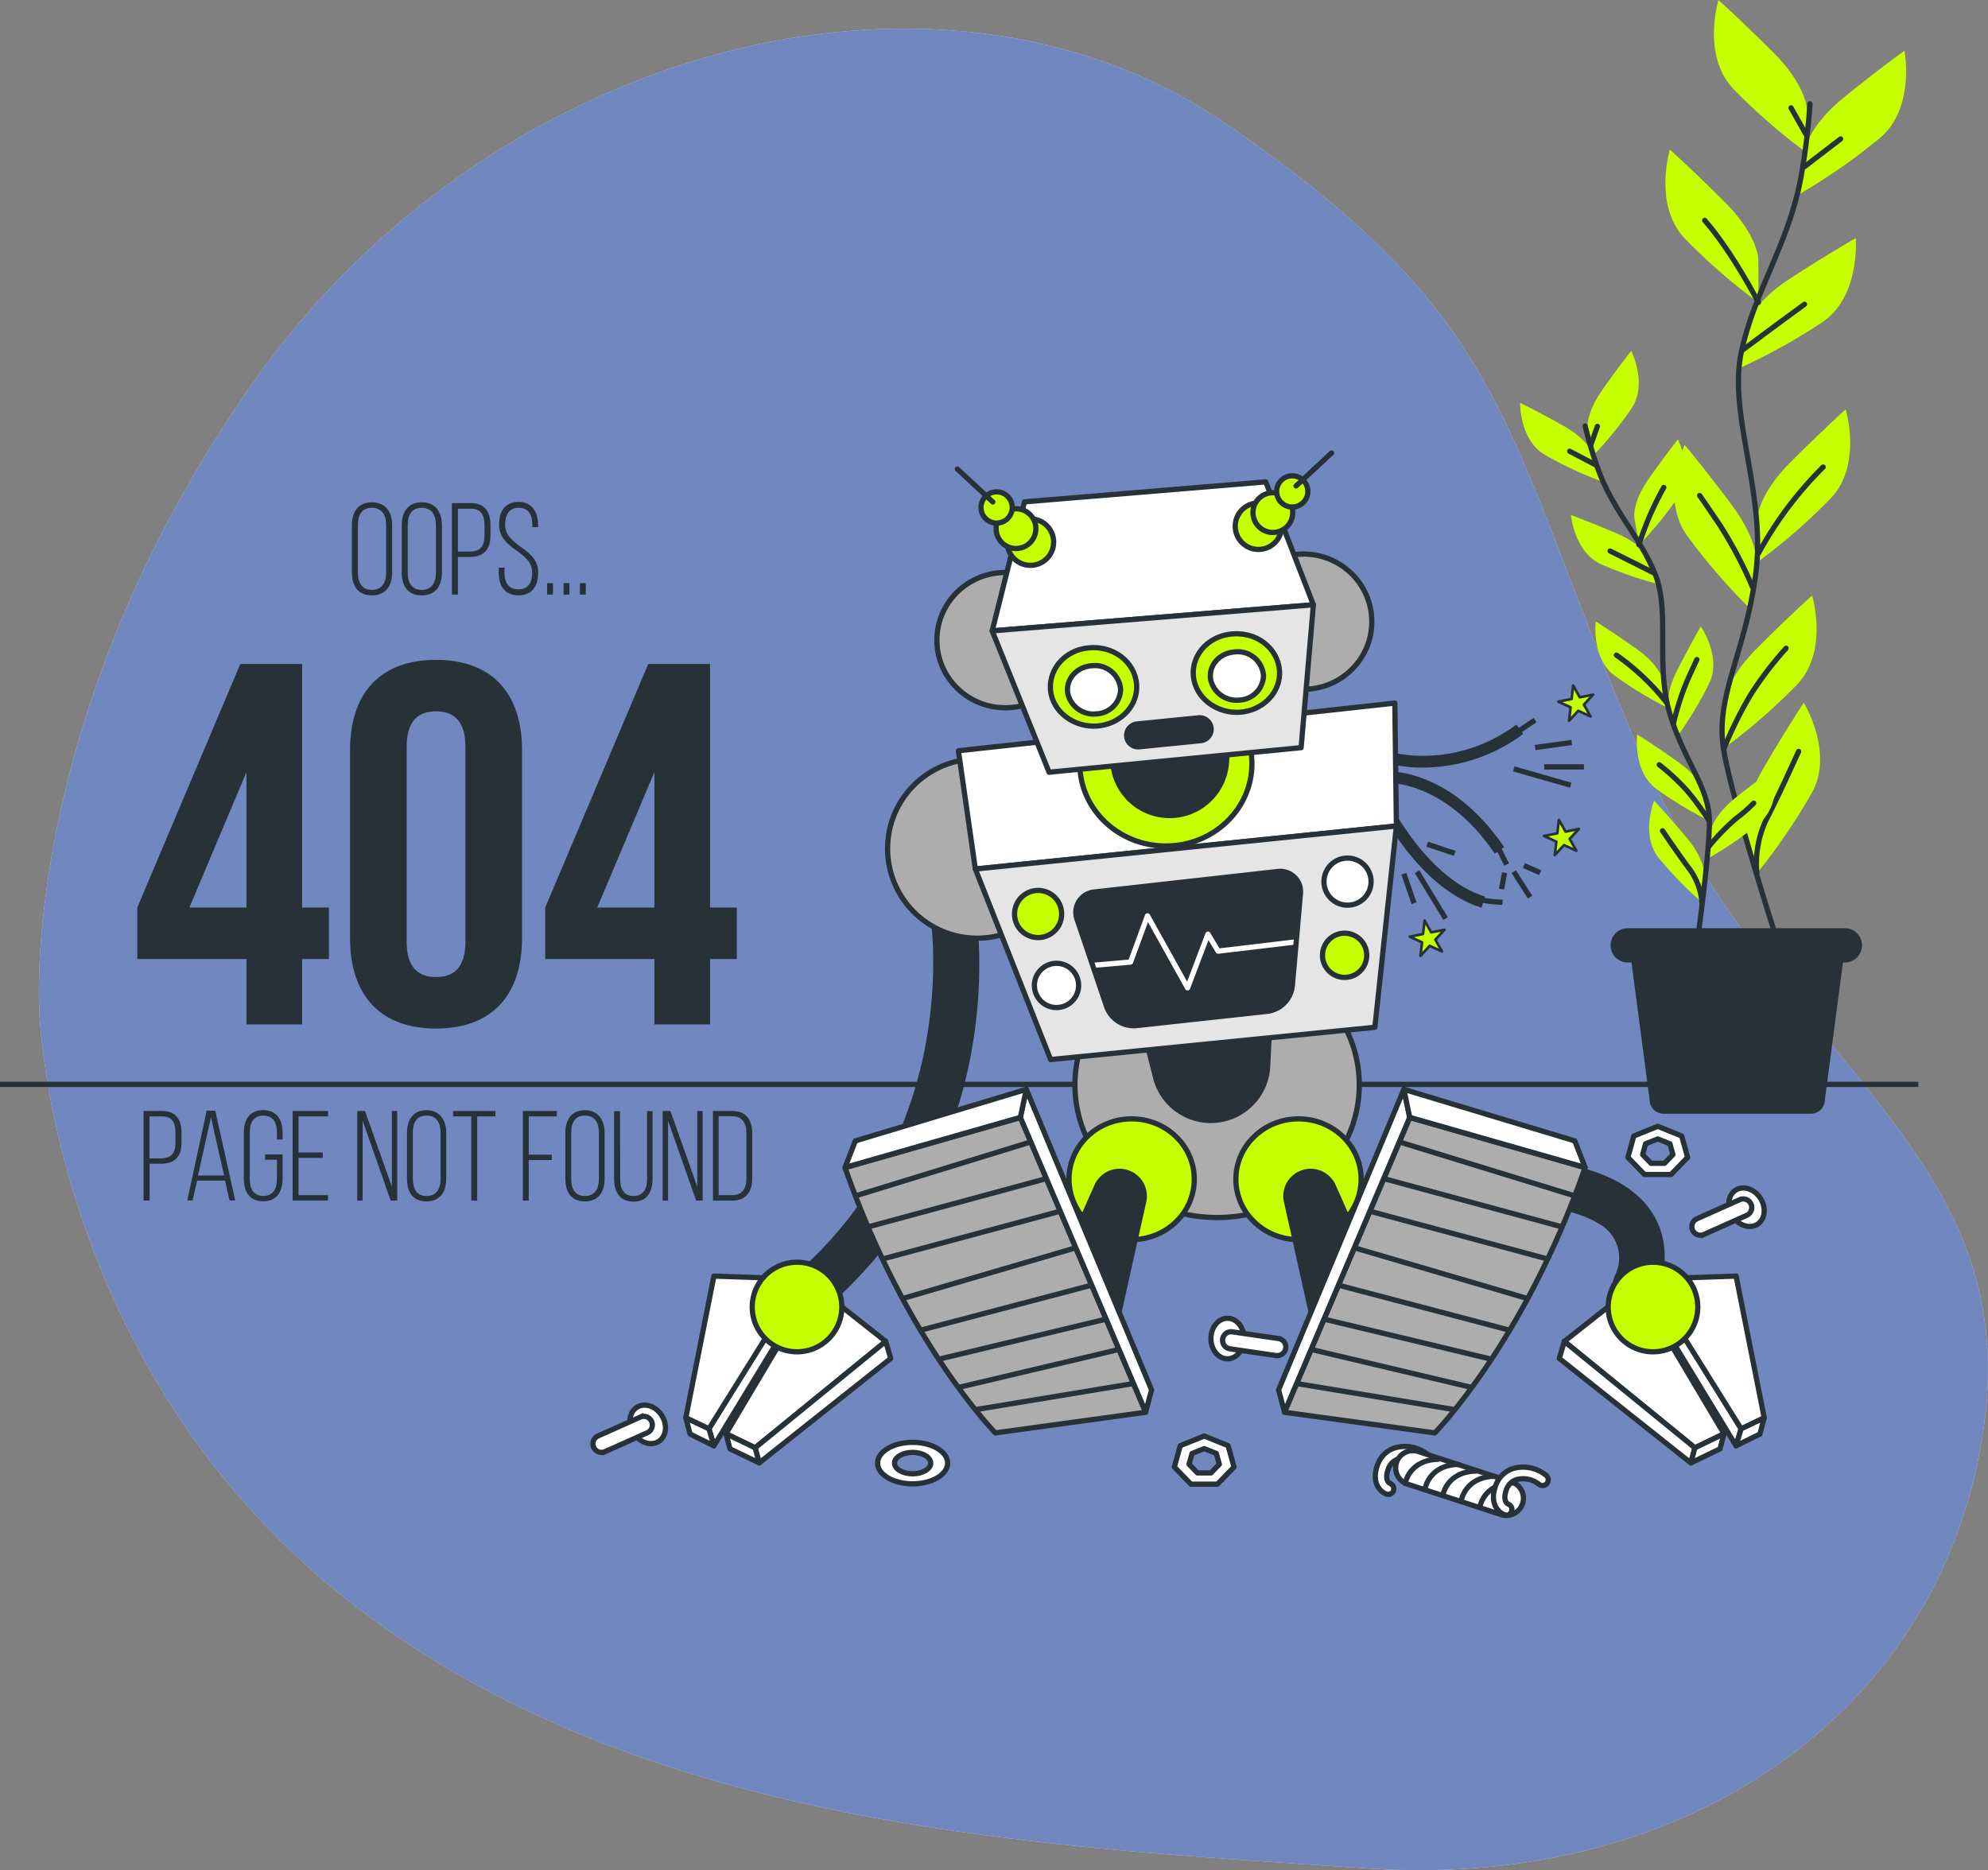 <svg xmlns="http://www.w3.org/2000/svg" xmlns:xlink="http://www.w3.org/1999/xlink" viewBox="0 0 410.06 385.81"><rect x="0" y="0" width="410.06" height="385.81" fill="#808080" stroke="none"/><defs><clipPath id="ede81845-cb74-4d4e-8980-5ef705076f6e" transform="translate(-42.94 -59.44)"><path d="M265.07,249l6.1,18a5.93,5.93,0,0,0,6.36,4l26.79-2.92a5.94,5.94,0,0,0,5.2-5.38l1.66-18.93a4.19,4.19,0,0,0-4.65-4.54l-37.93,4.24A4.21,4.21,0,0,0,265.07,249Z" fill="#263238" stroke="#263238" stroke-linecap="round" stroke-linejoin="round" stroke-width="1.08"/></clipPath></defs><title>3814262</title><g id="fc058f0e-7aca-4b56-be42-716790f1c856" data-name="Background Simple"><path d="M51.08,268.53s2.33,72.16,62.57,120.25,143.69,51.54,211.26,56.11S444.38,411.2,452.2,353.38s-43.81-74.79-71.82-140.61-25.52-87.46-84.79-127.94S143.59,69.21,95,138.56,51.08,268.53,51.08,268.53Z" transform="translate(-42.94 -59.44)" fill="#fff"/><path d="M51.08,268.53s2.33,72.16,62.57,120.25,143.69,51.54,211.26,56.11S444.38,411.2,452.2,353.38s-43.81-74.79-71.82-140.61-25.52-87.46-84.79-127.94S143.59,69.21,95,138.56,51.08,268.53,51.08,268.53Z" transform="translate(-42.94 -59.44)" fill="#3555a6" opacity="0.7"/></g><g id="b9230b37-d4e9-48f0-bc8d-dbb4d4c5b135" data-name="Floor"><line x1="395.69" y1="223.71" y2="223.71" fill="none" stroke="#263238" stroke-miterlimit="10" stroke-width="1.08"/></g><g id="bd1248b5-665f-49f4-b307-8c250c487eda" data-name="Text"><path d="M115.52,167.84c0-2.75,1.27-4.77,4.13-4.77s4.18,2,4.18,4.77v9.66c0,2.75-1.27,4.77-4.18,4.77s-4.13-2-4.13-4.77Zm1.24,9.74c0,2,.81,3.56,2.89,3.56s2.94-1.51,2.94-3.56v-9.82c0-2-.84-3.56-2.94-3.56s-2.89,1.51-2.89,3.56Z" transform="translate(-42.94 -59.44)" fill="#263238"/><path d="M125.8,167.84c0-2.75,1.27-4.77,4.12-4.77s4.18,2,4.18,4.77v9.66c0,2.75-1.26,4.77-4.18,4.77s-4.12-2-4.12-4.77Zm1.24,9.74c0,2,.81,3.56,2.88,3.56s2.94-1.51,2.94-3.56v-9.82c0-2-.83-3.56-2.94-3.56s-2.88,1.51-2.88,3.56Z" transform="translate(-42.94 -59.44)" fill="#263238"/><path d="M140.06,163.23c2.92,0,4.05,1.84,4.05,4.59v2.05c0,3-1.38,4.47-4.37,4.47h-2.35v7.77h-1.24V163.23Zm-.32,10c2.18,0,3.13-1,3.13-3.26v-2.21c0-2.05-.7-3.37-2.81-3.37h-2.67v8.84Z" transform="translate(-42.94 -59.44)" fill="#263238"/><path d="M153.93,167.79v.4h-1.19v-.48c0-2-.75-3.51-2.8-3.51s-2.81,1.49-2.81,3.48c0,4.59,6.82,4.67,6.82,9.87,0,2.72-1.18,4.72-4.07,4.72s-4.07-2-4.07-4.72v-1H147v1c0,2,.78,3.48,2.86,3.48s2.85-1.46,2.85-3.48c0-4.53-6.82-4.61-6.82-9.87,0-2.83,1.24-4.66,4-4.69S153.93,165.07,153.93,167.79Z" transform="translate(-42.94 -59.44)" fill="#263238"/><path d="M157,179.74v2.37h-1.21v-2.37Z" transform="translate(-42.94 -59.44)" fill="#263238"/><path d="M160.4,179.74v2.37h-1.21v-2.37Z" transform="translate(-42.94 -59.44)" fill="#263238"/><path d="M163.77,179.74v2.37h-1.21v-2.37Z" transform="translate(-42.94 -59.44)" fill="#263238"/><path d="M71.26,246.67l21.25-50.25h12.75v50.25h5.52v10.62h-5.52v13.49H93.78V257.29H71.26Zm22.52,0V218.73L82,246.67Z" transform="translate(-42.94 -59.44)" fill="#263238"/><path d="M115.14,214.26c0-11.89,6.27-18.69,17.74-18.69s17.74,6.8,17.74,18.69v38.67c0,11.9-6.27,18.7-17.74,18.7s-17.74-6.8-17.74-18.7Zm11.68,39.42c0,5.31,2.34,7.33,6.06,7.33s6.06-2,6.06-7.33V213.52c0-5.31-2.34-7.33-6.06-7.33s-6.06,2-6.06,7.33Z" transform="translate(-42.94 -59.44)" fill="#263238"/><path d="M155.4,246.67l21.25-50.25H189.4v50.25h5.52v10.62H189.4v13.49H177.92V257.29H155.4Zm22.52,0V218.73l-11.79,27.94Z" transform="translate(-42.94 -59.44)" fill="#263238"/><path d="M76.38,288.64c2.86,0,4,1.8,4,4.49v2c0,2.93-1.35,4.39-4.28,4.39h-2.3v7.6H72.55V288.64Zm-.31,9.78c2.14,0,3.06-1,3.06-3.2v-2.17c0-2-.68-3.3-2.75-3.3H73.77v8.67Z" transform="translate(-42.94 -59.44)" fill="#263238"/><path d="M83.6,303l-.93,4.09h-1.1l4-18.52h1.77l4.12,18.52H90.28L89.36,303Zm.18-1.06h5.39l-2.72-12Z" transform="translate(-42.94 -59.44)" fill="#263238"/><path d="M101.23,293.16v1.37h-1.17v-1.45c0-2-.76-3.49-2.8-3.49s-2.8,1.51-2.8,3.49v9.62c0,2,.77,3.46,2.8,3.46s2.8-1.48,2.8-3.46v-4H97.61V297.6h3.62v5c0,2.67-1.17,4.67-4,4.67s-4-2-4-4.67v-9.46c0-2.67,1.16-4.68,4-4.68S101.23,290.49,101.23,293.16Z" transform="translate(-42.94 -59.44)" fill="#263238"/><path d="M109.52,297.2v1.11h-5V306h6.07v1.1h-7.29V288.64h7.29v1.11h-6.07v7.45Z" transform="translate(-42.94 -59.44)" fill="#263238"/><path d="M117.74,307.13h-1.11V288.64h1.59l5.55,15.61V288.64h1.11v18.49h-1.35l-5.79-16.48Z" transform="translate(-42.94 -59.44)" fill="#263238"/><path d="M126.89,293.16c0-2.7,1.24-4.68,4-4.68s4.09,2,4.09,4.68v9.46c0,2.69-1.24,4.67-4.09,4.67s-4-2-4-4.67Zm1.21,9.54c0,2,.79,3.48,2.83,3.48s2.88-1.48,2.88-3.48v-9.62c0-2-.82-3.49-2.88-3.49s-2.83,1.48-2.83,3.49Z" transform="translate(-42.94 -59.44)" fill="#263238"/><path d="M140.15,307.13V289.75H136.4v-1.11h8.74v1.11h-3.77v17.38Z" transform="translate(-42.94 -59.44)" fill="#263238"/><path d="M156.75,297.65v1.11H152v8.37h-1.21V288.64h7v1.11H152v7.9Z" transform="translate(-42.94 -59.44)" fill="#263238"/><path d="M159.55,293.16c0-2.7,1.24-4.68,4-4.68s4.1,2,4.1,4.68v9.46c0,2.69-1.25,4.67-4.1,4.67s-4-2-4-4.67Zm1.21,9.54c0,2,.8,3.48,2.83,3.48s2.88-1.48,2.88-3.48v-9.62c0-2-.82-3.49-2.88-3.49s-2.83,1.48-2.83,3.49Z" transform="translate(-42.94 -59.44)" fill="#263238"/><path d="M170.86,302.67c0,2,.74,3.51,2.77,3.51s2.78-1.53,2.78-3.51v-14h1.13v14c0,2.64-1.11,4.67-3.93,4.67s-4-2-4-4.67v-14h1.22Z" transform="translate(-42.94 -59.44)" fill="#263238"/><path d="M180.74,307.13h-1.11V288.64h1.59l5.55,15.61V288.64h1.11v18.49h-1.35l-5.79-16.48Z" transform="translate(-42.94 -59.44)" fill="#263238"/><path d="M194,288.64c2.86,0,4.1,1.88,4.1,4.6v9.3c0,2.72-1.24,4.59-4.1,4.59H190V288.64ZM194,306c2.06,0,2.9-1.41,2.9-3.44v-9.41c0-2-.87-3.43-2.9-3.43h-2.83V306Z" transform="translate(-42.94 -59.44)" fill="#263238"/></g><g id="e70f6eb7-d548-4846-ac01-80bea81c5d76" data-name="Plants"><path d="M415.66,82.14s0-4.94-6.91-11.84S397.4,59.44,397.4,59.44s-3.45,11.35,3,18.26A122.32,122.32,0,0,0,415.66,91Z" transform="translate(-42.94 -59.44)" fill="#c6ff00"/><path d="M405.63,113s0-4.94-6.9-11.84-11.35-10.86-11.35-10.86-3.45,11.35,3,18.26a121.81,121.81,0,0,0,15.29,13.32Z" transform="translate(-42.94 -59.44)" fill="#c6ff00"/><path d="M415.22,90.54s.53-4.91,8.12-11.05,12.43-9.59,12.43-9.59S438,81.55,430.9,87.74a121.71,121.71,0,0,1-16.61,11.63Z" transform="translate(-42.94 -59.44)" fill="#c6ff00"/><path d="M403.11,126.93s1-4.83,9.24-10.14,13.37-8.23,13.37-8.23,1,11.82-6.72,17.23a121.33,121.33,0,0,1-17.75,9.82Z" transform="translate(-42.94 -59.44)" fill="#c6ff00"/><path d="M405.39,166.6s0-4.94,6.91-11.84,11.34-10.86,11.34-10.86,3.46,11.35-3,18.26a121.81,121.81,0,0,1-15.29,13.32Z" transform="translate(-42.94 -59.44)" fill="#c6ff00"/><path d="M405.28,176.28s.7-4.88-5.16-12.7-9.69-12.36-9.69-12.36-5,10.74.34,18.49A121.74,121.74,0,0,0,404,185.07Z" transform="translate(-42.94 -59.44)" fill="#c6ff00"/><path d="M398.47,205s0-4.93,6.9-11.84,11.35-10.86,11.35-10.86,3.45,11.35-3,18.26a120.87,120.87,0,0,1-15.29,13.32Z" transform="translate(-42.94 -59.44)" fill="#c6ff00"/><path d="M403.08,231s-1.25-4.78,3.68-13.21S415,204.42,415,204.42s6.21,10.1,1.76,18.41a122.35,122.35,0,0,1-11.42,16.76Z" transform="translate(-42.94 -59.44)" fill="#c6ff00"/><path d="M416.28,80.87a139.13,139.13,0,0,1-1.89,15.32c-2.73,14.11-9.55,23.21-12.28,35.95s5.1,29.15,3,45.52-8.46,25.46-6.64,36.39,11.37,40.49,11.37,40.49" transform="translate(-42.94 -59.44)" fill="none" stroke="#263238" stroke-linecap="round" stroke-linejoin="round" stroke-width="1.08"/><line x1="372.21" y1="34.38" x2="379.66" y2="28.66" fill="none" stroke="#263238" stroke-linecap="round" stroke-linejoin="round" stroke-width="1.08"/><line x1="372.56" y1="27.8" x2="369.44" y2="22.26" fill="none" stroke="#263238" stroke-linecap="round" stroke-linejoin="round" stroke-width="1.08"/><path d="M402.52,131.55s6.23-4.67,12.64-9.34" transform="translate(-42.94 -59.44)" fill="none" stroke="#263238" stroke-linecap="round" stroke-linejoin="round" stroke-width="1.08"/><path d="M405.63,121.83s-5.19-10.18-11.07-16.93" transform="translate(-42.94 -59.44)" fill="none" stroke="#263238" stroke-linecap="round" stroke-linejoin="round" stroke-width="1.08"/><path d="M405.64,173.62A77,77,0,0,1,419,155.79" transform="translate(-42.94 -59.44)" fill="none" stroke="#263238" stroke-linecap="round" stroke-linejoin="round" stroke-width="1.08"/><path d="M404.42,180.54a86.78,86.78,0,0,0-6.75-12.81c-3.63-5.37-4.15-6.06-4.15-6.06" transform="translate(-42.94 -59.44)" fill="none" stroke="#263238" stroke-linecap="round" stroke-linejoin="round" stroke-width="1.08"/><path d="M398.47,214.05a82.12,82.12,0,0,1,5.61-11.35,72.05,72.05,0,0,1,7.27-9.52" transform="translate(-42.94 -59.44)" fill="none" stroke="#263238" stroke-linecap="round" stroke-linejoin="round" stroke-width="1.08"/><path d="M405.33,239.59a21.19,21.19,0,0,1,1.86-10.93c2.6-5,5.54-11.6,6.75-14.19" transform="translate(-42.94 -59.44)" fill="none" stroke="#263238" stroke-linecap="round" stroke-linejoin="round" stroke-width="1.08"/><path d="M370.43,148s-.54-3.09,3.05-8.17,5.93-8,5.93-8,3.4,6.74.13,11.77a76.51,76.51,0,0,1-8.15,10Z" transform="translate(-42.94 -59.44)" fill="#c6ff00"/><path d="M380.06,166.28s-.54-3.1,3.05-8.18,5.93-8,5.93-8,3.4,6.74.13,11.77a76.51,76.51,0,0,1-8.15,10Z" transform="translate(-42.94 -59.44)" fill="#c6ff00"/><path d="M371.61,153.27s-.86-3-6.29-6.05-8.83-4.67-8.83-4.67-.14,7.55,5,10.66a77.4,77.4,0,0,0,11.68,5.49Z" transform="translate(-42.94 -59.44)" fill="#c6ff00"/><path d="M383.16,174.77s-1.17-2.91-6.89-5.35-9.28-3.71-9.28-3.71.66,7.52,6.08,10.07a77.72,77.72,0,0,0,12.2,4.23Z" transform="translate(-42.94 -59.44)" fill="#c6ff00"/><path d="M386,199.89s-.54-3.09-5.62-6.67-8.29-5.58-8.29-5.58-.94,7.49,3.83,11.13a78.05,78.05,0,0,0,11,6.69Z" transform="translate(-42.94 -59.44)" fill="#c6ff00"/><path d="M387.16,206s-1-3,1.85-8.52,4.74-8.8,4.74-8.8,4.32,6.19,1.79,11.63a77.27,77.27,0,0,1-6.63,11.07Z" transform="translate(-42.94 -59.44)" fill="#c6ff00"/><path d="M395.83,230.91s.36-3.12,5.23-7,8-6,8-6,1.36,7.43-3.2,11.33a77,77,0,0,1-10.63,7.31Z" transform="translate(-42.94 -59.44)" fill="#c6ff00"/><path d="M394.55,223.21s-.54-3.09-5.62-6.68-8.29-5.57-8.29-5.57-.94,7.49,3.83,11.13a78.05,78.05,0,0,0,11,6.69Z" transform="translate(-42.94 -59.44)" fill="#c6ff00"/><path d="M394.48,240s.26-3.13-3.74-7.88-6.61-7.5-6.61-7.5-2.81,7,.89,11.74a78.12,78.12,0,0,0,9,9.27Z" transform="translate(-42.94 -59.44)" fill="#c6ff00"/><path d="M369.9,147.32a89.48,89.48,0,0,0,2.85,9.4c3.24,8.55,8.51,13.51,11.61,21.21s0,18.84,3.05,28.87,8.08,15,8.12,22.09-2.74,26.64-2.74,26.64" transform="translate(-42.94 -59.44)" fill="none" stroke="#263238" stroke-linecap="round" stroke-linejoin="round" stroke-width="1.08"/><line x1="329.07" y1="95.87" x2="323.78" y2="93.1" fill="none" stroke="#263238" stroke-linecap="round" stroke-linejoin="round" stroke-width="1.08"/><line x1="328.14" y1="91.78" x2="329.49" y2="87.97" fill="none" stroke="#263238" stroke-linecap="round" stroke-linejoin="round" stroke-width="1.08"/><path d="M384,177.61s-4.41-2.26-8.94-4.49" transform="translate(-42.94 -59.44)" fill="none" stroke="#263238" stroke-linecap="round" stroke-linejoin="round" stroke-width="1.08"/><path d="M381,171.84A63.32,63.32,0,0,1,386.13,160" transform="translate(-42.94 -59.44)" fill="none" stroke="#263238" stroke-linecap="round" stroke-linejoin="round" stroke-width="1.08"/><path d="M386.65,204.32a49.28,49.28,0,0,0-10.3-9.73" transform="translate(-42.94 -59.44)" fill="none" stroke="#263238" stroke-linecap="round" stroke-linejoin="round" stroke-width="1.08"/><path d="M388.16,208.53a55,55,0,0,1,2.84-8.76c1.7-3.76,1.95-4.25,1.95-4.25" transform="translate(-42.94 -59.44)" fill="none" stroke="#263238" stroke-linecap="round" stroke-linejoin="round" stroke-width="1.08"/><path d="M395.29,234.24a46,46,0,0,1,5.69-5.9,30.62,30.62,0,0,0,3.69-3.21" transform="translate(-42.94 -59.44)" fill="none" stroke="#263238" stroke-linecap="round" stroke-linejoin="round" stroke-width="1.08"/><path d="M395.53,228.89a52.72,52.72,0,0,0-4.75-6.5,46.33,46.33,0,0,0-5.59-5.18" transform="translate(-42.94 -59.44)" fill="none" stroke="#263238" stroke-linecap="round" stroke-linejoin="round" stroke-width="1.08"/><path d="M394,245.66a13.38,13.38,0,0,0-2.36-6.65c-2.17-2.87-4.73-6.67-5.77-8.17" transform="translate(-42.94 -59.44)" fill="none" stroke="#263238" stroke-linecap="round" stroke-linejoin="round" stroke-width="1.08"/><path d="M416.48,289.2H386.07a2.88,2.88,0,0,1-2.87-2.87l-4.52-34.22h45.18l-4.51,34.22A2.88,2.88,0,0,1,416.48,289.2Z" transform="translate(-42.94 -59.44)" fill="#263238"/><path d="M423.47,258H378.68a3.53,3.53,0,0,1-3.53-3.53h0a3.53,3.53,0,0,1,3.53-3.54h44.79a3.54,3.54,0,0,1,3.54,3.54h0A3.54,3.54,0,0,1,423.47,258Z" transform="translate(-42.94 -59.44)" fill="#263238"/></g><g id="f682d5d6-a543-4a65-824d-c648a45bb168" data-name="Character"><path d="M380.32,329.29a4.71,4.71,0,0,1-4.24-6.78A8,8,0,0,0,372.91,312c-7.06-4.52-23.48-5.24-29.23-5.15h-.08a4.72,4.72,0,0,1-.09-9.44c2.41-.05,23.76-.22,34.48,6.64,10.57,6.77,8.93,17.71,6.58,22.56A4.73,4.73,0,0,1,380.32,329.29Z" transform="translate(-42.94 -59.44)" fill="#263238"/><polygon points="359.13 294.75 358.1 298.27 342.35 272.38 341.94 266.78 359.13 294.75" fill="#fff" stroke="#263238" stroke-linecap="round" stroke-linejoin="round" stroke-width="1.08"/><polygon points="358.1 298.27 363.01 295.85 363.9 292.47 359.13 294.75 358.1 298.27" fill="#fff" stroke="#263238" stroke-linecap="round" stroke-linejoin="round" stroke-width="1.08"/><polygon points="339.87 263.88 358.1 263.26 363.9 292.47 359.13 294.75 339.87 263.88" fill="#fff" stroke="#263238" stroke-linecap="round" stroke-linejoin="round" stroke-width="1.08"/><polygon points="337.38 265.13 355.61 295.79 349.6 298.69 322.67 276.73 337.38 265.13" fill="#fff" stroke="#263238" stroke-linecap="round" stroke-linejoin="round" stroke-width="1.08"/><polygon points="349.6 298.69 348.77 301.8 321.63 280.25 322.67 276.73 349.6 298.69" fill="#fff" stroke="#263238" stroke-linecap="round" stroke-linejoin="round" stroke-width="1.08"/><polygon points="349.6 298.69 355.61 295.79 354.78 298.9 348.77 301.8 349.6 298.69" fill="#fff" stroke="#263238" stroke-linecap="round" stroke-linejoin="round" stroke-width="1.08"/><path d="M374.66,329.09a9.24,9.24,0,1,0,9.24-9.25A9.24,9.24,0,0,0,374.66,329.09Z" transform="translate(-42.94 -59.44)" fill="#c6ff00" stroke="#263238" stroke-linecap="round" stroke-linejoin="round" stroke-width="1.08"/><polygon points="146.23 294.75 147.26 298.27 163.01 272.38 163.43 266.78 146.23 294.75" fill="#fff" stroke="#263238" stroke-linecap="round" stroke-linejoin="round" stroke-width="1.08"/><polygon points="147.26 298.27 142.35 295.85 141.46 292.47 146.23 294.75 147.26 298.27" fill="#fff" stroke="#263238" stroke-linecap="round" stroke-linejoin="round" stroke-width="1.08"/><polygon points="165.5 263.88 147.26 263.26 141.46 292.47 146.23 294.75 165.5 263.88" fill="#fff" stroke="#263238" stroke-linecap="round" stroke-linejoin="round" stroke-width="1.08"/><polygon points="167.98 265.13 149.75 295.79 155.76 298.69 182.69 276.73 167.98 265.13" fill="#fff" stroke="#263238" stroke-linecap="round" stroke-linejoin="round" stroke-width="1.08"/><polygon points="155.76 298.69 156.59 301.8 183.73 280.25 182.69 276.73 155.76 298.69" fill="#fff" stroke="#263238" stroke-linecap="round" stroke-linejoin="round" stroke-width="1.08"/><polygon points="155.76 298.69 149.75 295.79 150.58 298.9 156.59 301.8 155.76 298.69" fill="#fff" stroke="#263238" stroke-linecap="round" stroke-linejoin="round" stroke-width="1.08"/><path d="M207.94,332.43a4.72,4.72,0,0,1-3-8.38c37.52-30.53,29.88-76.06,29.8-76.52a4.72,4.72,0,0,1,9.29-1.66c.37,2.09,8.66,51.5-33.13,85.5A4.7,4.7,0,0,1,207.94,332.43Z" transform="translate(-42.94 -59.44)" fill="#263238"/><circle cx="201.56" cy="175.07" r="18.48" fill="#adadad" stroke="#263238" stroke-linecap="round" stroke-linejoin="round" stroke-width="1.08"/><path d="M216.58,329.09a9.24,9.24,0,1,1-9.24-9.25A9.24,9.24,0,0,1,216.58,329.09Z" transform="translate(-42.94 -59.44)" fill="#c6ff00" stroke="#263238" stroke-linecap="round" stroke-linejoin="round" stroke-width="1.08"/><ellipse cx="251.05" cy="223.82" rx="29.33" ry="27.36" fill="#adadad" stroke="#263238" stroke-linecap="round" stroke-linejoin="round" stroke-width="1.08"/><path d="M278.71,271.58l2.74,10.69a11.76,11.76,0,0,0,12.69,8.23h0a11.74,11.74,0,0,0,10.27-11.08l.54-10.78Z" transform="translate(-42.94 -59.44)" fill="#263238" stroke="#263238" stroke-linecap="round" stroke-linejoin="round" stroke-width="1.08"/><path d="M336.53,217.79a27.51,27.51,0,0,1-8.18-1.12l.76-2.23c.13,0,13.26,4.27,26.63-5.51l1.39,1.91A34.54,34.54,0,0,1,336.53,217.79Z" transform="translate(-42.94 -59.44)" fill="#263238"/><path d="M351.27,235.53c-10.82-15.81-23.13-14.62-23.25-14.61l-.26-2.34c.56-.06,13.85-1.35,25.45,15.62Z" transform="translate(-42.94 -59.44)" fill="#263238"/><path d="M348.53,246.7c-14-4.31-22.41-22.95-22.77-23.74l2.16-1c.08.19,8.34,18.45,21.31,22.44Z" transform="translate(-42.94 -59.44)" fill="#263238"/><line x1="312.87" y1="151.07" x2="316.64" y2="148.56" fill="none" stroke="#263238" stroke-miterlimit="10" stroke-width="1.08"/><line x1="308.25" y1="173.32" x2="310.77" y2="178.36" fill="none" stroke="#263238" stroke-miterlimit="10" stroke-width="1.08"/><path d="M346.78,244.73a27.5,27.5,0,0,0,6.09.84" transform="translate(-42.94 -59.44)" fill="none" stroke="#263238" stroke-miterlimit="10" stroke-width="1.08"/><polygon points="197.69 154.88 201.18 179.28 288.03 170.41 287.71 145.05 197.69 154.88" fill="#fff" stroke="#263238" stroke-linecap="round" stroke-linejoin="round" stroke-width="1.08"/><polygon points="201.18 179.28 216.71 218.59 283.59 211.93 288.03 170.41 201.18 179.28" fill="#e5e5e5" stroke="#263238" stroke-linecap="round" stroke-linejoin="round" stroke-width="1.08"/><path d="M265.07,249l6.1,18a5.93,5.93,0,0,0,6.36,4l26.79-2.92a5.94,5.94,0,0,0,5.2-5.38l1.66-18.93a4.19,4.19,0,0,0-4.65-4.54l-37.93,4.24A4.21,4.21,0,0,0,265.07,249Z" transform="translate(-42.94 -59.44)" fill="#263238"/><g clip-path="url(#ede81845-cb74-4d4e-8980-5ef705076f6e)"><polyline points="222.13 199.44 233.19 198.47 236.69 188.94 244.96 203.79 249.16 192.72 251.26 196.22 271.29 193.84" fill="none" stroke="#fff" stroke-linecap="round" stroke-linejoin="round" stroke-width="1.08"/></g><path d="M265.07,249l6.1,18a5.93,5.93,0,0,0,6.36,4l26.79-2.92a5.94,5.94,0,0,0,5.2-5.38l1.66-18.93a4.19,4.19,0,0,0-4.65-4.54l-37.93,4.24A4.21,4.21,0,0,0,265.07,249Z" transform="translate(-42.94 -59.44)" fill="none" stroke="#263238" stroke-linecap="round" stroke-linejoin="round" stroke-width="1.08"/><circle cx="277.95" cy="181.88" r="4.86" fill="#fff" stroke="#263238" stroke-linecap="round" stroke-linejoin="round" stroke-width="1.08"/><path d="M324.85,256.52a4.56,4.56,0,1,1-4.56-4.56A4.56,4.56,0,0,1,324.85,256.52Z" transform="translate(-42.94 -59.44)" fill="#c6ff00" stroke="#263238" stroke-linecap="round" stroke-linejoin="round" stroke-width="1.08"/><path d="M261.72,246.6a4.86,4.86,0,1,1-6.06-3.25A4.85,4.85,0,0,1,261.72,246.6Z" transform="translate(-42.94 -59.44)" fill="#c6ff00" stroke="#263238" stroke-linecap="round" stroke-linejoin="round" stroke-width="1.08"/><path d="M265.23,261.42a4.56,4.56,0,1,1-5.68-3.05A4.55,4.55,0,0,1,265.23,261.42Z" transform="translate(-42.94 -59.44)" fill="#fff" stroke="#263238" stroke-linecap="round" stroke-linejoin="round" stroke-width="1.08"/><ellipse cx="233.42" cy="243.28" rx="12.92" ry="12.46" fill="#c6ff00" stroke="#263238" stroke-linecap="round" stroke-linejoin="round" stroke-width="1.08"/><path d="M257.37,330.68l11.83-26.56a5.09,5.09,0,0,1,6.17-2.79h0a5.09,5.09,0,0,1,3.47,6l-7.79,34.92Z" transform="translate(-42.94 -59.44)" fill="#263238" stroke="#263238" stroke-linecap="round" stroke-linejoin="round" stroke-width="1.08"/><path d="M253.42,290l25.83,60.79-31,4.26s-18.54-18.85-31-54.71Z" transform="translate(-42.94 -59.44)" fill="#adadad" stroke="#263238" stroke-linecap="round" stroke-linejoin="round" stroke-width="1.08"/><polygon points="210.47 230.51 211.69 224.74 237.53 286.74 236.31 291.3 210.47 230.51" fill="#fff" stroke="#263238" stroke-linecap="round" stroke-linejoin="round" stroke-width="1.08"/><polygon points="211.69 224.74 176.43 235.37 174.31 240.84 210.47 230.51 211.69 224.74" fill="#fff" stroke="#263238" stroke-linecap="round" stroke-linejoin="round" stroke-width="1.08"/><line x1="176.74" y1="246.62" x2="212.3" y2="235.68" fill="none" stroke="#263238" stroke-linecap="round" stroke-linejoin="round" stroke-width="1.08"/><line x1="179.47" y1="253" x2="215.34" y2="243.28" fill="none" stroke="#263238" stroke-linecap="round" stroke-linejoin="round" stroke-width="1.08"/><line x1="182.21" y1="259.69" x2="218.38" y2="249.96" fill="none" stroke="#263238" stroke-linecap="round" stroke-linejoin="round" stroke-width="1.08"/><line x1="186.16" y1="267.9" x2="221.42" y2="257.56" fill="none" stroke="#263238" stroke-linecap="round" stroke-linejoin="round" stroke-width="1.08"/><line x1="189.9" y1="274.42" x2="225.06" y2="265.16" fill="none" stroke="#263238" stroke-linecap="round" stroke-linejoin="round" stroke-width="1.08"/><line x1="193.76" y1="280.38" x2="228.1" y2="272.15" fill="none" stroke="#263238" stroke-linecap="round" stroke-linejoin="round" stroke-width="1.08"/><line x1="198.21" y1="286.11" x2="230.23" y2="278.53" fill="none" stroke="#263238" stroke-linecap="round" stroke-linejoin="round" stroke-width="1.08"/><line x1="201.36" y1="290.79" x2="233.17" y2="285.53" fill="#fff" stroke="#263238" stroke-linecap="round" stroke-linejoin="round" stroke-width="1.08"/><ellipse cx="267.84" cy="243.28" rx="12.92" ry="12.46" fill="#c6ff00" stroke="#263238" stroke-linecap="round" stroke-linejoin="round" stroke-width="1.08"/><path d="M329.77,330.68l-11.83-26.56a5.09,5.09,0,0,0-6.17-2.79h0a5.08,5.08,0,0,0-3.46,6l7.79,34.92Z" transform="translate(-42.94 -59.44)" fill="#263238" stroke="#263238" stroke-linecap="round" stroke-linejoin="round" stroke-width="1.08"/><path d="M333.73,290l-25.84,60.79,31,4.26s18.54-18.85,31-54.71Z" transform="translate(-42.94 -59.44)" fill="#adadad" stroke="#263238" stroke-linecap="round" stroke-linejoin="round" stroke-width="1.08"/><polygon points="290.78 230.51 289.57 224.74 263.73 286.74 264.95 291.3 290.78 230.51" fill="#fff" stroke="#263238" stroke-linecap="round" stroke-linejoin="round" stroke-width="1.08"/><polygon points="289.57 224.74 324.83 235.37 326.95 240.84 290.78 230.51 289.57 224.74" fill="#fff" stroke="#263238" stroke-linecap="round" stroke-linejoin="round" stroke-width="1.08"/><line x1="324.52" y1="246.62" x2="288.96" y2="235.68" fill="none" stroke="#263238" stroke-linecap="round" stroke-linejoin="round" stroke-width="1.08"/><line x1="321.79" y1="253" x2="285.92" y2="243.28" fill="none" stroke="#263238" stroke-linecap="round" stroke-linejoin="round" stroke-width="1.08"/><line x1="319.05" y1="259.69" x2="282.88" y2="249.96" fill="none" stroke="#263238" stroke-linecap="round" stroke-linejoin="round" stroke-width="1.08"/><line x1="315.1" y1="267.9" x2="279.84" y2="257.56" fill="none" stroke="#263238" stroke-linecap="round" stroke-linejoin="round" stroke-width="1.08"/><line x1="311.36" y1="274.42" x2="276.19" y2="265.16" fill="none" stroke="#263238" stroke-linecap="round" stroke-linejoin="round" stroke-width="1.08"/><line x1="307.5" y1="280.38" x2="273.15" y2="272.15" fill="none" stroke="#263238" stroke-linecap="round" stroke-linejoin="round" stroke-width="1.08"/><line x1="303.05" y1="286.11" x2="271.03" y2="278.53" fill="none" stroke="#263238" stroke-linecap="round" stroke-linejoin="round" stroke-width="1.08"/><line x1="299.9" y1="290.79" x2="268.09" y2="285.53" fill="none" stroke="#263238" stroke-linecap="round" stroke-linejoin="round" stroke-width="1.08"/><line x1="314.34" y1="178.57" x2="317.69" y2="180.04" fill="none" stroke="#263238" stroke-miterlimit="10" stroke-width="1.08"/><line x1="312.24" y1="179.83" x2="315.6" y2="185.08" fill="none" stroke="#263238" stroke-miterlimit="10" stroke-width="1.08"/><line x1="310.35" y1="180.04" x2="309.72" y2="183.4" fill="none" stroke="#263238" stroke-miterlimit="10" stroke-width="1.08"/><line x1="318.53" y1="158.21" x2="326.72" y2="158.21" fill="none" stroke="#263238" stroke-miterlimit="10" stroke-width="1.08"/><line x1="312.24" y1="158.63" x2="323.99" y2="161.99" fill="none" stroke="#263238" stroke-miterlimit="10" stroke-width="1.08"/><line x1="316.64" y1="154.22" x2="324.2" y2="153.17" fill="none" stroke="#263238" stroke-miterlimit="10" stroke-width="1.08"/><line x1="289.57" y1="180.25" x2="291.67" y2="186.34" fill="none" stroke="#263238" stroke-miterlimit="10" stroke-width="1.08"/><line x1="292.3" y1="179.83" x2="298.17" y2="189.49" fill="none" stroke="#263238" stroke-miterlimit="10" stroke-width="1.08"/><line x1="294.39" y1="174.16" x2="300.06" y2="176.05" fill="none" stroke="#263238" stroke-miterlimit="10" stroke-width="1.08"/><polygon points="325.67 171.01 323.77 173.07 325.15 175.51 322.6 174.35 320.7 176.41 321.03 173.63 318.48 172.46 321.23 171.91 321.55 169.13 322.93 171.57 325.67 171.01" fill="#c6ff00" stroke="#263238" stroke-linecap="round" stroke-linejoin="round" stroke-width="0.54"/><polygon points="328.61 143.31 326.71 145.37 328.08 147.81 325.54 146.64 323.64 148.7 323.97 145.92 321.42 144.75 324.17 144.2 324.49 141.42 325.86 143.86 328.61 143.31" fill="#c6ff00" stroke="#263238" stroke-linecap="round" stroke-linejoin="round" stroke-width="0.54"/><polygon points="297.96 191.8 296.07 193.85 297.44 196.29 294.89 195.13 293 197.19 293.32 194.41 290.78 193.24 293.52 192.69 293.85 189.91 295.22 192.35 297.96 191.8" fill="#c6ff00" stroke="#263238" stroke-linecap="round" stroke-linejoin="round" stroke-width="0.54"/><ellipse cx="207.36" cy="132.06" rx="14.11" ry="13.95" fill="#adadad" stroke="#263238" stroke-linecap="round" stroke-linejoin="round" stroke-width="1.08"/><ellipse cx="268.85" cy="128.25" rx="14.11" ry="13.95" fill="#adadad" stroke="#263238" stroke-linecap="round" stroke-linejoin="round" stroke-width="1.08"/><ellipse cx="240.48" cy="157.57" rx="17.75" ry="16.96" fill="#c6ff00" stroke="#263238" stroke-linecap="round" stroke-linejoin="round" stroke-width="1.08"/><path d="M270.43,208.3l2.45,10.76a11.73,11.73,0,0,0,12.45,8.57h0a11.75,11.75,0,0,0,10.58-10.79l.83-10.76Z" transform="translate(-42.94 -59.44)" fill="#263238" stroke="#263238" stroke-linecap="round" stroke-linejoin="round" stroke-width="1.08"/><polygon points="211.32 103.53 204.66 130.15 270.91 124.77 261.08 99.41 211.32 103.53" fill="#fff" stroke="#263238" stroke-linecap="round" stroke-linejoin="round" stroke-width="1.08"/><polygon points="204.66 130.15 216.39 159.31 268.38 154.24 270.91 124.77 204.66 130.15" fill="#e5e5e5" stroke="#263238" stroke-linecap="round" stroke-linejoin="round" stroke-width="1.08"/><path d="M277.4,201.49c-.18,4.14-3.8,7.4-8.13,7.73s-8.57-2.38-9.5-6.48c-1-4.7,2.51-9.32,8.06-9.67S277.59,196.77,277.4,201.49Z" transform="translate(-42.94 -59.44)" fill="#c6ff00" stroke="#263238" stroke-linecap="round" stroke-linejoin="round" stroke-width="1.08"/><path d="M274.09,201.72a5.22,5.22,0,0,1-5,5,5.45,5.45,0,0,1-5.9-4.21c-.49-2.84,1.74-5.51,5-5.73A5.32,5.32,0,0,1,274.09,201.72Z" transform="translate(-42.94 -59.44)" fill="#fff" stroke="#263238" stroke-linecap="round" stroke-linejoin="round" stroke-width="1.08"/><path d="M306.87,198.64c-.17,4.14-3.79,7.4-8.12,7.73s-8.58-2.38-9.5-6.49c-1.05-4.69,2.51-9.31,8.06-9.67S307.07,193.92,306.87,198.64Z" transform="translate(-42.94 -59.44)" fill="#c6ff00" stroke="#263238" stroke-linecap="round" stroke-linejoin="round" stroke-width="1.08"/><path d="M303.56,198.87a5.21,5.21,0,0,1-5,5,5.46,5.46,0,0,1-5.9-4.22c-.49-2.84,1.74-5.5,5-5.72A5.3,5.3,0,0,1,303.56,198.87Z" transform="translate(-42.94 -59.44)" fill="#fff" stroke="#263238" stroke-linecap="round" stroke-linejoin="round" stroke-width="1.08"/><path d="M277.72,213.51a2.36,2.36,0,0,1-.24-4.71l12.68-1.27a2.36,2.36,0,0,1,.47,4.7L278,213.5Z" transform="translate(-42.94 -59.44)" fill="#263238" stroke="#263238" stroke-linecap="round" stroke-linejoin="round" stroke-width="1.08"/><path d="M260.27,171.28a4.79,4.79,0,1,1-4.79-4.79A4.78,4.78,0,0,1,260.27,171.28Z" transform="translate(-42.94 -59.44)" fill="#c6ff00" stroke="#263238" stroke-linecap="round" stroke-linejoin="round" stroke-width="1.08"/><path d="M256.61,168.49a4.1,4.1,0,1,1-4.09-4.09A4.1,4.1,0,0,1,256.61,168.49Z" transform="translate(-42.94 -59.44)" fill="#c6ff00" stroke="#263238" stroke-linecap="round" stroke-linejoin="round" stroke-width="1.08"/><path d="M251.73,164.14a3.22,3.22,0,1,1-3.22-3.23A3.22,3.22,0,0,1,251.73,164.14Z" transform="translate(-42.94 -59.44)" fill="#c6ff00" stroke="#263238" stroke-linecap="round" stroke-linejoin="round" stroke-width="1.08"/><line x1="204.79" y1="103.56" x2="197.47" y2="96.77" fill="none" stroke="#263238" stroke-linecap="round" stroke-linejoin="round" stroke-width="1.08"/><path d="M297.73,168a4.79,4.79,0,1,0,4.79-4.79A4.78,4.78,0,0,0,297.73,168Z" transform="translate(-42.94 -59.44)" fill="#c6ff00" stroke="#263238" stroke-linecap="round" stroke-linejoin="round" stroke-width="1.08"/><path d="M301.39,165.18a4.1,4.1,0,1,0,4.09-4.09A4.1,4.1,0,0,0,301.39,165.18Z" transform="translate(-42.94 -59.44)" fill="#c6ff00" stroke="#263238" stroke-linecap="round" stroke-linejoin="round" stroke-width="1.08"/><path d="M306.27,160.83a3.22,3.22,0,1,0,3.22-3.23A3.22,3.22,0,0,0,306.27,160.83Z" transform="translate(-42.94 -59.44)" fill="#c6ff00" stroke="#263238" stroke-linecap="round" stroke-linejoin="round" stroke-width="1.08"/><line x1="267.33" y1="100.25" x2="274.65" y2="93.46" fill="none" stroke="#263238" stroke-linecap="round" stroke-linejoin="round" stroke-width="1.08"/><path d="M299.55,335.58c0,2.31-1.53,4.18-3.42,4.18s-3.41-1.87-3.41-4.18,1.53-4.18,3.41-4.18S299.55,333.27,299.55,335.58Z" transform="translate(-42.94 -59.44)" fill="#fff" stroke="#263238" stroke-linecap="round" stroke-linejoin="round" stroke-width="1.08"/><path d="M306.31,339.08l-.26,0-9.49-1.39a1.77,1.77,0,0,1,.51-3.5l9.49,1.38a1.77,1.77,0,0,1-.25,3.53Z" transform="translate(-42.94 -59.44)" fill="#fff" stroke="#263238" stroke-miterlimit="10" stroke-width="1.08"/><path d="M173.68,355.12c-1.24-1.95-1-4.35.64-5.36s3.88-.24,5.12,1.7.95,4.35-.65,5.36S174.91,357.07,173.68,355.12Z" transform="translate(-42.94 -59.44)" fill="#fff" stroke="#263238" stroke-linecap="round" stroke-linejoin="round" stroke-width="1.08"/><path d="M166.09,355.79a1.67,1.67,0,0,1,.23-.12l8.76-3.91a1.77,1.77,0,0,1,1.44,3.23l-8.75,3.91a1.77,1.77,0,0,1-1.68-3.11Z" transform="translate(-42.94 -59.44)" fill="#fff" stroke="#263238" stroke-miterlimit="10" stroke-width="1.08"/><path d="M400.31,310.32c-1.24-1.95-.95-4.34.64-5.35s3.88-.25,5.12,1.69.95,4.35-.64,5.36S401.54,312.27,400.31,310.32Z" transform="translate(-42.94 -59.44)" fill="#fff" stroke="#263238" stroke-linecap="round" stroke-linejoin="round" stroke-width="1.08"/><path d="M392.73,311l.22-.12,8.76-3.91a1.77,1.77,0,1,1,1.44,3.23l-8.75,3.91a1.77,1.77,0,0,1-1.67-3.11Z" transform="translate(-42.94 -59.44)" fill="#fff" stroke="#263238" stroke-miterlimit="10" stroke-width="1.08"/><path d="M231.18,357c-4,0-7.22,1.92-7.22,4.28s3.23,4.28,7.22,4.28,7.23-1.92,7.23-4.28S235.17,357,231.18,357Zm0,6.49c-2.06,0-3.73-1-3.73-2.21s1.67-2.21,3.73-2.21,3.74,1,3.74,2.21S233.25,363.49,231.18,363.49Z" transform="translate(-42.94 -59.44)" fill="#fff" stroke="#263238" stroke-miterlimit="10" stroke-width="1.08"/><path d="M296.26,357.69l-4.93-2-4.94,2-1.22,4.4,3.42,3.53h5.48l3.41-3.53Zm-3.54,5.62h-2.78l-1.74-1.79.62-2.23,2.51-1,2.5,1,.62,2.23Z" transform="translate(-42.94 -59.44)" fill="#fff" stroke="#263238" stroke-linecap="round" stroke-linejoin="round" stroke-width="1.08"/><path d="M389.82,293.8l-4.94-2-4.94,2-1.22,4.41,3.42,3.53h5.48l3.42-3.53Zm-3.55,5.63h-2.78l-1.73-1.79.61-2.24,2.51-1,2.51,1,.62,2.24Z" transform="translate(-42.94 -59.44)" fill="#fff" stroke="#263238" stroke-linecap="round" stroke-linejoin="round" stroke-width="1.08"/><path d="M329.27,367.73a1.22,1.22,0,0,1-.41-.07,3.5,3.5,0,0,1-1.62-1.39c-.55-.85-1-2.36-.13-4.7a5.54,5.54,0,0,1,3.85-3.51,7.52,7.52,0,0,1,6.53,1.49,1.17,1.17,0,0,1,.16,1.66,1.18,1.18,0,0,1-1.66.16,5.2,5.2,0,0,0-4.42-1,3.24,3.24,0,0,0-2.25,2.07c-.89,2.35.18,3,.4,3.06a1.2,1.2,0,0,1,.63,1.53A1.16,1.16,0,0,1,329.27,367.73Z" transform="translate(-42.94 -59.44)" fill="#fff" stroke="#263238" stroke-linecap="round" stroke-linejoin="round" stroke-width="1.08"/><path d="M353.65,372.07a3.55,3.55,0,0,1-1.1-.17l-19.19-6.25a3.54,3.54,0,1,1,2.19-6.73l19.2,6.25a3.54,3.54,0,0,1-1.1,6.9Z" transform="translate(-42.94 -59.44)" fill="#fff" stroke="#263238" stroke-linecap="round" stroke-linejoin="round" stroke-width="1.08"/><path d="M332.78,365.49s.76-4.88,6.86-5" transform="translate(-42.94 -59.44)" fill="none" stroke="#263238" stroke-linecap="round" stroke-linejoin="round" stroke-width="1.08"/><path d="M336.89,366.55s.77-4.87,6.86-5" transform="translate(-42.94 -59.44)" fill="none" stroke="#263238" stroke-linecap="round" stroke-linejoin="round" stroke-width="1.08"/><path d="M340.55,367.92s.76-4.87,6.85-5" transform="translate(-42.94 -59.44)" fill="none" stroke="#263238" stroke-linecap="round" stroke-linejoin="round" stroke-width="1.08"/><path d="M344.36,369s.76-4.87,6.85-5" transform="translate(-42.94 -59.44)" fill="none" stroke="#263238" stroke-linecap="round" stroke-linejoin="round" stroke-width="1.08"/><path d="M348.17,370.36s.76-4.87,6.85-5" transform="translate(-42.94 -59.44)" fill="none" stroke="#263238" stroke-linecap="round" stroke-linejoin="round" stroke-width="1.08"/><path d="M353.64,372a1.14,1.14,0,0,1-.4-.08,3.46,3.46,0,0,1-1.63-1.38c-.55-.85-1-2.36-.13-4.71a5.58,5.58,0,0,1,3.85-3.51,7.52,7.52,0,0,1,6.53,1.5,1.17,1.17,0,0,1,.16,1.66,1.18,1.18,0,0,1-1.66.16,5.19,5.19,0,0,0-4.42-1,3.21,3.21,0,0,0-2.25,2.06c-.88,2.36.18,3,.4,3.06a1.19,1.19,0,0,1-.45,2.28Z" transform="translate(-42.94 -59.44)" fill="#fff" stroke="#263238" stroke-linecap="round" stroke-linejoin="round" stroke-width="1.08"/></g></svg>